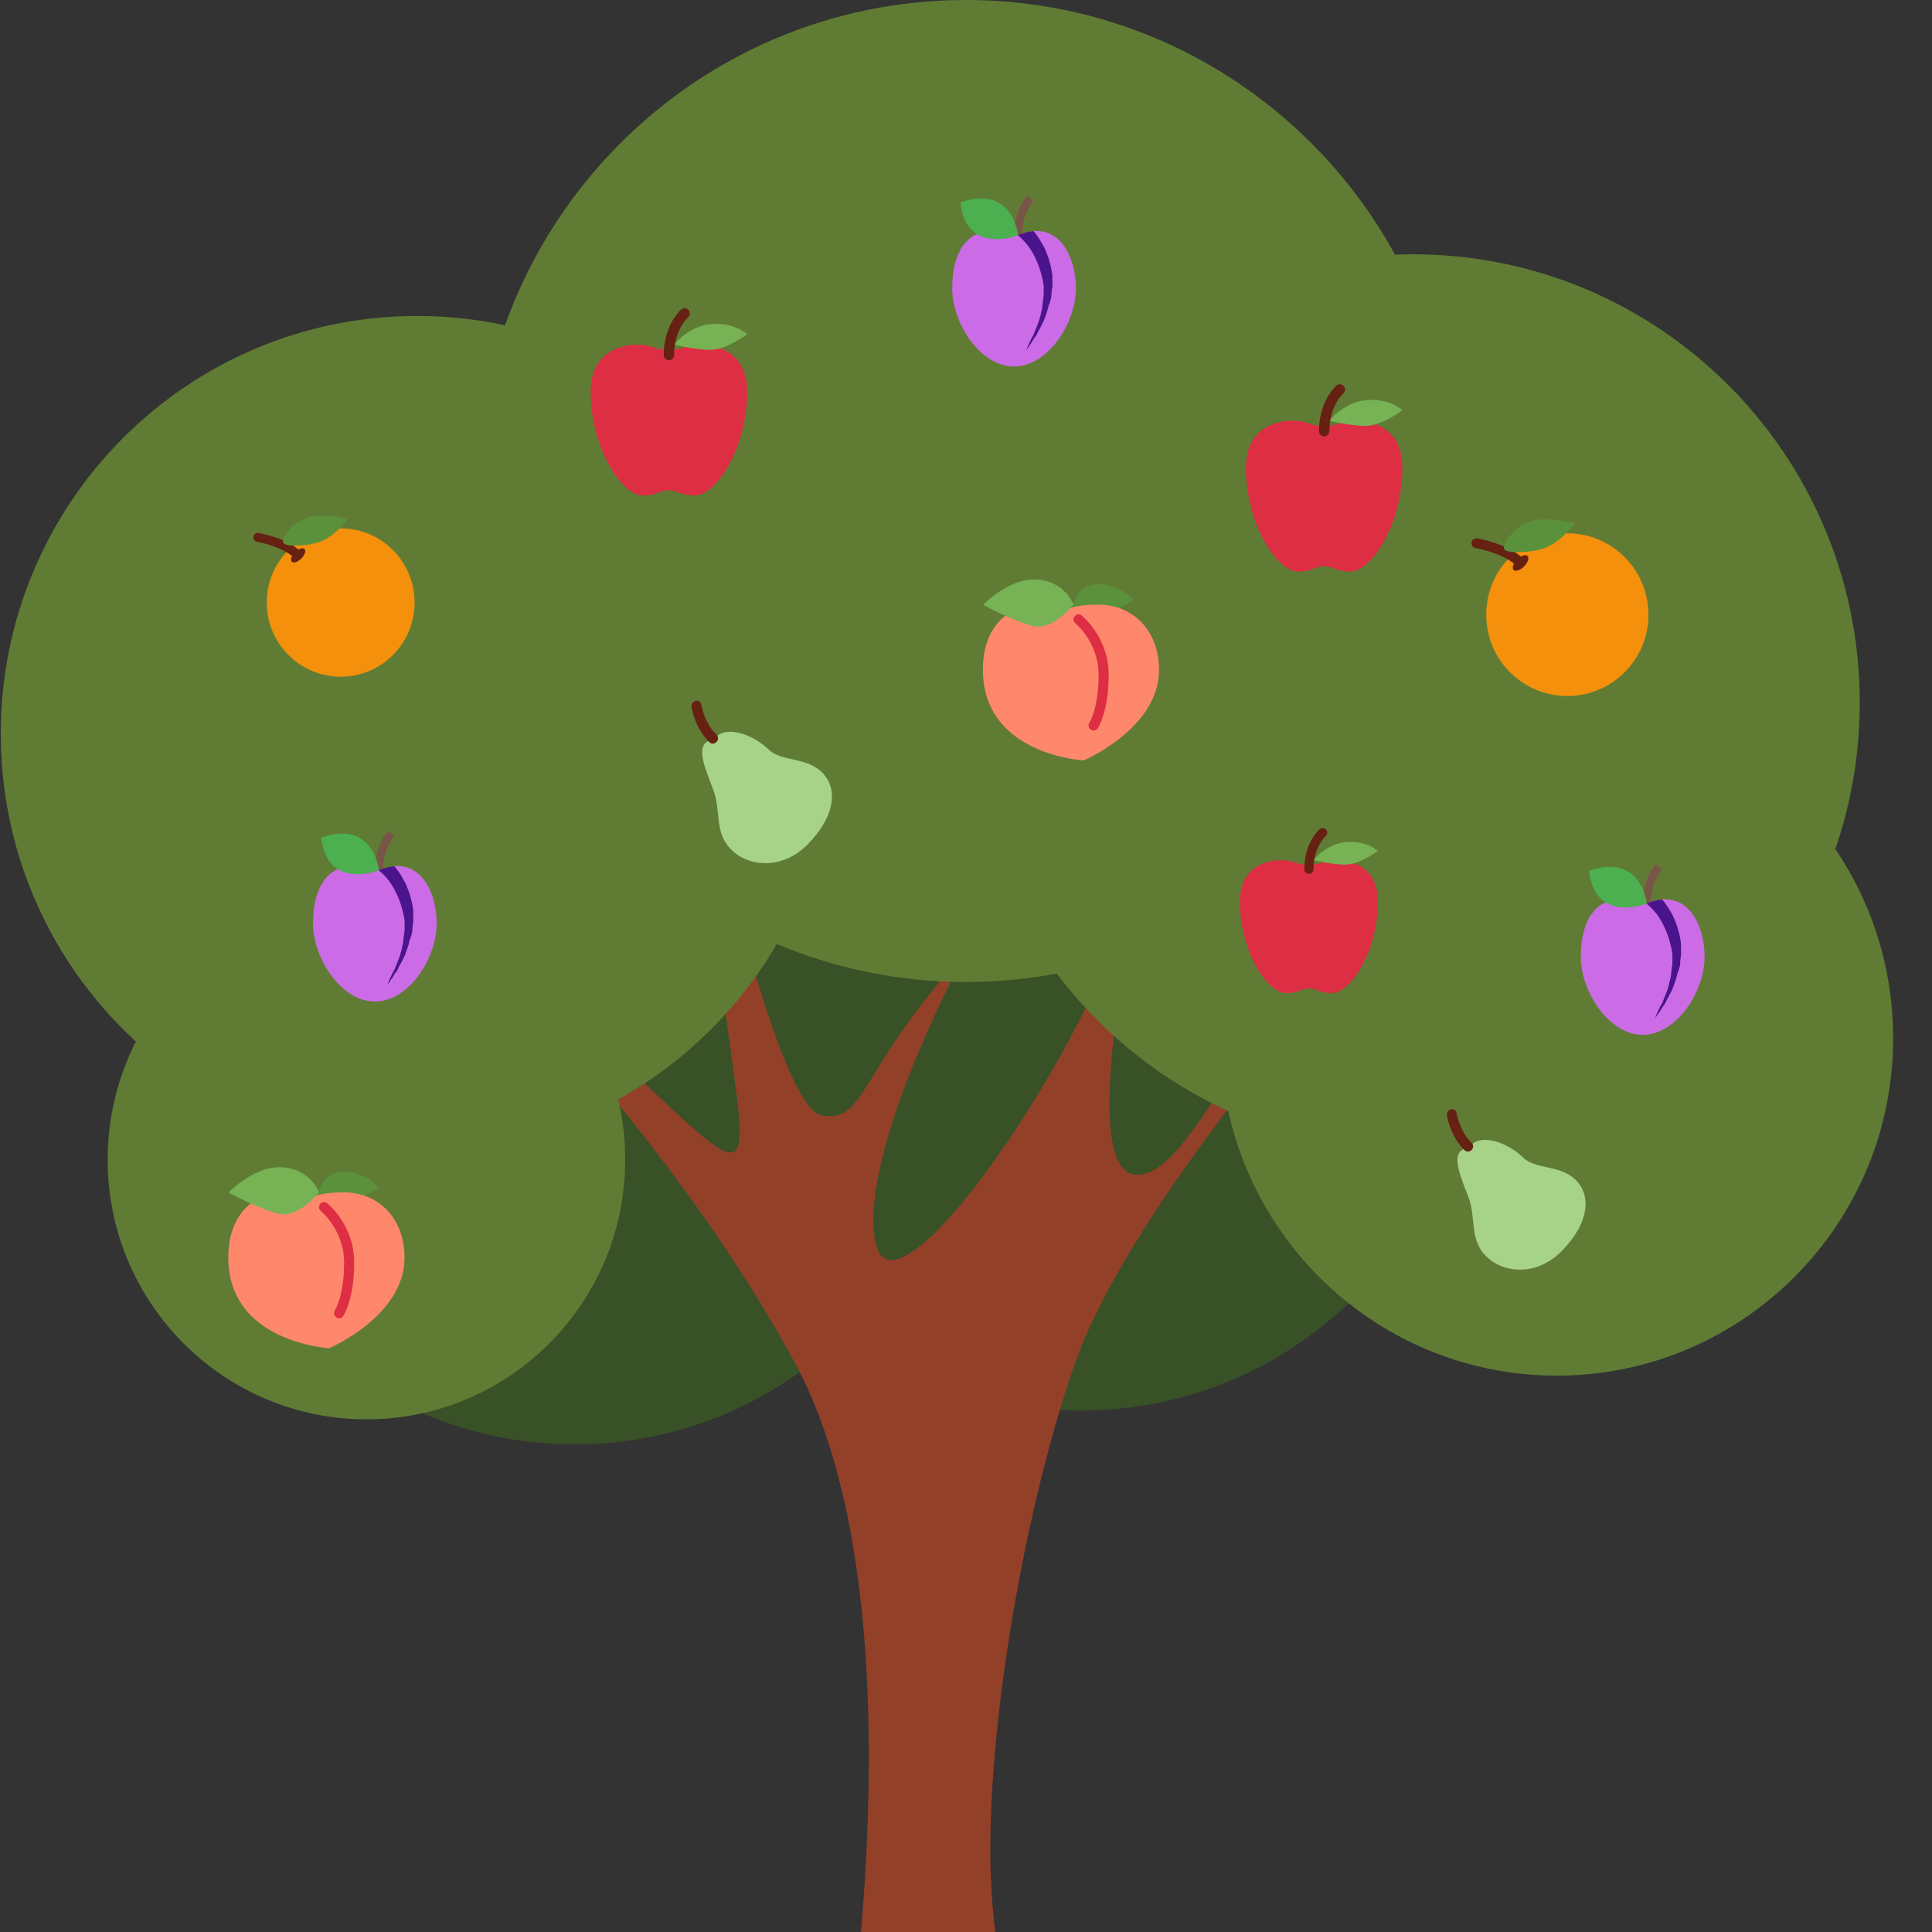 <svg xmlns="http://www.w3.org/2000/svg" xmlns:xlink="http://www.w3.org/1999/xlink" width="100" zoomAndPan="magnify" viewBox="0 0 75 75" height="100" preserveAspectRatio="xMidYMid meet" version="1.0"><rect x="0" y="0" width="75" height="75" fill="#333333" stroke="none"/><defs><clipPath id="id1"><path d="M 47 27 L 73.5 27 L 73.5 54 L 47 54 Z M 47 27 " clip-rule="nonzero"/></clipPath><clipPath id="id2"><path d="M 57.102 20 L 63.992 20 L 63.992 27.062 L 57.102 27.062 Z M 57.102 20 " clip-rule="nonzero"/></clipPath><clipPath id="id3"><path d="M 57.102 20 L 60 20 L 60 23 L 57.102 23 Z M 57.102 20 " clip-rule="nonzero"/></clipPath><clipPath id="id4"><path d="M 22.922 13 L 29.012 13 L 29.012 19.234 L 22.922 19.234 Z M 22.922 13 " clip-rule="nonzero"/></clipPath><clipPath id="id5"><path d="M 26 12 L 29.012 12 L 29.012 14 L 26 14 Z M 26 12 " clip-rule="nonzero"/></clipPath><clipPath id="id6"><path d="M 25 11.945 L 27 11.945 L 27 14 L 25 14 Z M 25 11.945 " clip-rule="nonzero"/></clipPath><clipPath id="id7"><path d="M 12.152 31.754 L 16.953 31.754 L 16.953 38.922 L 12.152 38.922 Z M 12.152 31.754 " clip-rule="nonzero"/></clipPath><clipPath id="id8"><path d="M 12.152 33 L 16.953 33 L 16.953 38.922 L 12.152 38.922 Z M 12.152 33 " clip-rule="nonzero"/></clipPath><clipPath id="id9"><path d="M 14 33 L 16.953 33 L 16.953 38.922 L 14 38.922 Z M 14 33 " clip-rule="nonzero"/></clipPath><clipPath id="id10"><path d="M 12.152 32 L 15 32 L 15 34 L 12.152 34 Z M 12.152 32 " clip-rule="nonzero"/></clipPath><clipPath id="id11"><path d="M 56.148 44 L 61.762 44 L 61.762 49.52 L 56.148 49.52 Z M 56.148 44 " clip-rule="nonzero"/></clipPath><clipPath id="id12"><path d="M 56.148 43.008 L 58 43.008 L 58 45 L 56.148 45 Z M 56.148 43.008 " clip-rule="nonzero"/></clipPath><clipPath id="id13"><path d="M 38.156 22.477 L 44.992 22.477 L 44.992 25 L 38.156 25 Z M 38.156 22.477 " clip-rule="nonzero"/></clipPath><clipPath id="id14"><path d="M 38.156 23 L 44.992 23 L 44.992 29.535 L 38.156 29.535 Z M 38.156 23 " clip-rule="nonzero"/></clipPath><clipPath id="id15"><path d="M 38.156 22.477 L 42 22.477 L 42 25 L 38.156 25 Z M 38.156 22.477 " clip-rule="nonzero"/></clipPath><clipPath id="id16"><path d="M 48.129 33 L 53.492 33 L 53.492 38.551 L 48.129 38.551 Z M 48.129 33 " clip-rule="nonzero"/></clipPath><clipPath id="id17"><path d="M 50 32.125 L 53.492 32.125 L 53.492 34 L 50 34 Z M 50 32.125 " clip-rule="nonzero"/></clipPath><clipPath id="id18"><path d="M 50 32.125 L 52 32.125 L 52 34 L 50 34 Z M 50 32.125 " clip-rule="nonzero"/></clipPath><clipPath id="id19"><path d="M 39 7.102 L 41 7.102 L 41 10 L 39 10 Z M 39 7.102 " clip-rule="nonzero"/></clipPath><clipPath id="id20"><path d="M 36.965 7.102 L 41.766 7.102 L 41.766 14 L 36.965 14 Z M 36.965 7.102 " clip-rule="nonzero"/></clipPath><clipPath id="id21"><path d="M 36.965 8 L 41.766 8 L 41.766 14.27 L 36.965 14.27 Z M 36.965 8 " clip-rule="nonzero"/></clipPath><clipPath id="id22"><path d="M 37 7.102 L 40 7.102 L 40 10 L 37 10 Z M 37 7.102 " clip-rule="nonzero"/></clipPath><clipPath id="id23"><path d="M 8.863 45.289 L 15 45.289 L 15 48 L 8.863 48 Z M 8.863 45.289 " clip-rule="nonzero"/></clipPath><clipPath id="id24"><path d="M 8.863 46 L 15.703 46 L 15.703 52.352 L 8.863 52.352 Z M 8.863 46 " clip-rule="nonzero"/></clipPath><clipPath id="id25"><path d="M 8.863 45.289 L 13 45.289 L 13 48 L 8.863 48 Z M 8.863 45.289 " clip-rule="nonzero"/></clipPath><clipPath id="id26"><path d="M 10 20 L 16.094 20 L 16.094 26.305 L 10 26.305 Z M 10 20 " clip-rule="nonzero"/></clipPath><clipPath id="id27"><path d="M 9.816 20 L 12 20 L 12 22 L 9.816 22 Z M 9.816 20 " clip-rule="nonzero"/></clipPath><clipPath id="id28"><path d="M 27 28 L 32.508 28 L 32.508 33.742 L 27 33.742 Z M 27 28 " clip-rule="nonzero"/></clipPath><clipPath id="id29"><path d="M 26.824 27.148 L 28 27.148 L 28 29 L 26.824 29 Z M 26.824 27.148 " clip-rule="nonzero"/></clipPath><clipPath id="id30"><path d="M 48.359 16 L 54.449 16 L 54.449 22.188 L 48.359 22.188 Z M 48.359 16 " clip-rule="nonzero"/></clipPath><clipPath id="id31"><path d="M 51 15 L 54.449 15 L 54.449 17 L 51 17 Z M 51 15 " clip-rule="nonzero"/></clipPath><clipPath id="id32"><path d="M 51 14.898 L 53 14.898 L 53 17 L 51 17 Z M 51 14.898 " clip-rule="nonzero"/></clipPath><clipPath id="id33"><path d="M 63 33.047 L 65 33.047 L 65 36 L 63 36 Z M 63 33.047 " clip-rule="nonzero"/></clipPath><clipPath id="id34"><path d="M 61.367 33.047 L 66.172 33.047 L 66.172 40 L 61.367 40 Z M 61.367 33.047 " clip-rule="nonzero"/></clipPath><clipPath id="id35"><path d="M 61.367 34 L 66.172 34 L 66.172 40.215 L 61.367 40.215 Z M 61.367 34 " clip-rule="nonzero"/></clipPath><clipPath id="id36"><path d="M 61.367 33.047 L 64 33.047 L 64 36 L 61.367 36 Z M 61.367 33.047 " clip-rule="nonzero"/></clipPath></defs><path fill="rgb(21.959%, 31.76%, 15.289%)" d="M 41.965 24.535 C 37.84 24.535 34.102 26.203 31.383 28.898 C 28.859 26.988 25.719 25.852 22.312 25.852 C 13.992 25.852 7.25 32.617 7.25 40.961 C 7.25 49.305 13.992 56.07 22.312 56.07 C 26.438 56.07 30.176 54.406 32.898 51.707 C 35.418 53.621 38.562 54.758 41.965 54.758 C 50.285 54.758 57.027 47.992 57.027 39.648 C 57.027 31.301 50.285 24.535 41.965 24.535 " fill-opacity="1" fill-rule="nonzero"/><path fill="rgb(57.649%, 25.099%, 16.08%)" d="M 31.695 86.992 C 31.695 86.992 36.805 63.797 30.82 52.836 C 24.836 41.879 14.98 33.402 14.98 33.402 C 14.98 33.402 18.5 35.875 24.836 41.879 C 31.172 47.883 28.004 44.703 27.301 29.871 C 27.301 29.871 30.117 42.938 31.879 43.293 C 33.637 43.645 33.285 41.523 37.512 36.934 C 37.512 36.934 33.285 44.703 33.988 48.234 C 34.695 51.766 42.352 40.723 44.223 33.992 C 45.445 29.605 41.066 45.977 44.262 45.602 C 46.387 45.355 48.402 38.996 51.145 38.777 C 51.145 38.777 43.746 47.148 41.719 52.957 C 39.688 58.77 38.137 67.988 38.496 73.492 C 38.855 79 41.121 86.992 41.121 86.992 L 31.695 86.992 " fill-opacity="1" fill-rule="nonzero"/><path fill="rgb(37.65%, 48.63%, 20.389%)" d="M 32.352 28.48 C 32.352 37.434 25.117 44.691 16.191 44.691 C 7.266 44.691 0.031 37.434 0.031 28.48 C 0.031 19.527 7.266 12.266 16.191 12.266 C 25.117 12.266 32.352 19.527 32.352 28.48 " fill-opacity="1" fill-rule="nonzero"/><path fill="rgb(37.65%, 48.63%, 20.389%)" d="M 24.27 45.02 C 24.27 50.586 19.773 55.098 14.227 55.098 C 8.676 55.098 4.18 50.586 4.18 45.02 C 4.18 39.453 8.676 34.945 14.227 34.945 C 19.773 34.945 24.27 39.453 24.27 45.02 " fill-opacity="1" fill-rule="nonzero"/><path fill="rgb(37.65%, 48.63%, 20.389%)" d="M 56.496 19.059 C 56.496 29.586 47.988 38.121 37.496 38.121 C 27.004 38.121 18.496 29.586 18.496 19.059 C 18.496 8.531 27.004 0 37.496 0 C 47.988 0 56.496 8.531 56.496 19.059 " fill-opacity="1" fill-rule="nonzero"/><path fill="rgb(37.65%, 48.63%, 20.389%)" d="M 72.195 27.273 C 72.195 36.887 64.426 44.68 54.844 44.68 C 45.266 44.68 37.496 36.887 37.496 27.273 C 37.496 17.664 45.266 9.871 54.844 9.871 C 64.426 9.871 72.195 17.664 72.195 27.273 " fill-opacity="1" fill-rule="nonzero"/><g clip-path="url(#id1)"><path fill="rgb(37.65%, 48.63%, 20.389%)" d="M 73.492 40.305 C 73.492 47.535 67.645 53.402 60.434 53.402 C 53.223 53.402 47.379 47.535 47.379 40.305 C 47.379 33.07 53.223 27.207 60.434 27.207 C 67.645 27.207 73.492 33.07 73.492 40.305 " fill-opacity="1" fill-rule="nonzero"/></g><path fill="rgb(37.65%, 48.63%, 20.389%)" d="M 60.426 18.543 C 57.832 18.543 55.727 20.648 55.727 23.242 C 55.727 25.84 57.832 27.941 60.426 27.941 C 63.023 27.941 65.125 25.84 65.125 23.242 C 65.125 20.648 63.023 18.543 60.426 18.543 " fill-opacity="1" fill-rule="nonzero"/><g clip-path="url(#id2)"><path fill="rgb(95.689%, 56.47%, 4.709%)" d="M 57.695 23.863 C 57.695 22.117 59.102 20.703 60.844 20.703 C 62.582 20.703 63.992 22.117 63.992 23.863 C 63.992 25.605 62.582 27.02 60.844 27.02 C 59.102 27.02 57.695 25.605 57.695 23.863 Z M 57.695 23.863 " fill-opacity="1" fill-rule="nonzero"/></g><g clip-path="url(#id3)"><path fill="rgb(39.999%, 12.939%, 7.449%)" d="M 59.301 21.582 C 59.25 21.531 59.148 21.543 59.039 21.605 C 58.41 21.082 57.391 20.906 57.344 20.898 C 57.238 20.883 57.141 20.953 57.125 21.055 C 57.105 21.16 57.176 21.258 57.281 21.277 C 57.289 21.277 58.223 21.438 58.773 21.879 C 58.719 21.98 58.711 22.074 58.758 22.125 C 58.832 22.199 59.016 22.137 59.164 21.988 C 59.312 21.84 59.375 21.656 59.301 21.582 Z M 59.301 21.582 " fill-opacity="1" fill-rule="nonzero"/></g><path fill="rgb(36.079%, 56.859%, 23.14%)" d="M 61.129 20.32 C 61.129 20.32 60.535 21.148 59.789 21.332 C 59.219 21.469 58.465 21.484 58.391 21.309 C 58.312 21.133 58.688 20.555 59.336 20.273 C 59.984 19.996 61.129 20.32 61.129 20.32 Z M 61.129 20.32 " fill-opacity="1" fill-rule="nonzero"/><path fill="rgb(37.65%, 48.63%, 20.389%)" d="M 25.875 10.684 C 23.156 10.684 20.953 12.887 20.953 15.605 C 20.953 18.324 23.156 20.531 25.875 20.531 C 28.594 20.531 30.797 18.324 30.797 15.605 C 30.797 12.887 28.594 10.684 25.875 10.684 " fill-opacity="1" fill-rule="nonzero"/><g clip-path="url(#id4)"><path fill="rgb(86.67%, 18.039%, 26.669%)" d="M 27.18 13.379 C 26.574 13.379 26.574 13.582 25.965 13.582 C 25.359 13.582 25.359 13.379 24.75 13.379 C 23.941 13.379 22.93 13.785 22.93 15.195 C 22.93 17.418 24.145 19.234 24.953 19.234 C 25.562 19.234 25.562 19.035 25.965 19.035 C 26.371 19.035 26.371 19.234 26.98 19.234 C 27.789 19.234 29.004 17.418 29.004 15.195 C 29.004 13.785 27.992 13.379 27.18 13.379 Z M 27.18 13.379 " fill-opacity="1" fill-rule="nonzero"/></g><g clip-path="url(#id5)"><path fill="rgb(46.669%, 69.8%, 33.33%)" d="M 26.168 13.379 C 26.168 13.379 26.777 12.57 27.789 12.57 C 28.598 12.57 29.004 12.977 29.004 12.977 C 29.004 12.977 28.195 13.582 27.586 13.582 C 26.98 13.582 26.168 13.379 26.168 13.379 Z M 26.168 13.379 " fill-opacity="1" fill-rule="nonzero"/></g><g clip-path="url(#id6)"><path fill="rgb(39.999%, 12.939%, 7.449%)" d="M 25.965 13.984 C 25.855 13.984 25.766 13.895 25.766 13.785 C 25.766 13.09 26.008 12.449 26.43 12.023 C 26.512 11.945 26.637 11.945 26.719 12.023 C 26.797 12.105 26.797 12.23 26.719 12.312 C 26.367 12.656 26.168 13.195 26.168 13.785 C 26.168 13.895 26.078 13.984 25.965 13.984 Z M 25.965 13.984 " fill-opacity="1" fill-rule="nonzero"/></g><path fill="rgb(37.65%, 48.63%, 20.389%)" d="M 14.652 30.516 C 11.977 30.516 9.812 32.684 9.812 35.355 C 9.812 38.027 11.977 40.195 14.652 40.195 C 17.324 40.195 19.488 38.027 19.488 35.355 C 19.488 32.684 17.324 30.516 14.652 30.516 " fill-opacity="1" fill-rule="nonzero"/><path fill="rgb(100%, 100%, 100%)" d="M 15.195 32.355 C 15.195 32.355 14.715 32.848 14.715 33.785 " fill-opacity="1" fill-rule="nonzero"/><g clip-path="url(#id7)"><path stroke-linecap="butt" transform="matrix(0.16, 0, 0, 0.159, 10.712, 31.718)" fill="none" stroke-linejoin="miter" d="M 28.009 4.005 C 28.009 4.005 25.008 7.097 25.008 12.989 " stroke="rgb(47.449%, 33.33%, 28.239%)" stroke-width="2" stroke-opacity="1" stroke-miterlimit="10"/></g><g clip-path="url(#id8)"><path fill="rgb(79.61%, 42.349%, 90.199%)" d="M 16.953 35.855 C 16.953 37.176 15.883 38.879 14.555 38.879 C 13.227 38.879 12.152 37.176 12.152 35.855 C 12.152 34.297 12.855 33.152 14.715 33.785 C 16.219 33.133 16.953 34.535 16.953 35.855 Z M 16.953 35.855 " fill-opacity="1" fill-rule="nonzero"/></g><g clip-path="url(#id9)"><path fill="rgb(29.019%, 7.84%, 54.9%)" d="M 15.977 36.27 C 16.012 36.191 16.012 36.094 16.012 36.016 L 16.043 35.762 C 16.043 35.68 16.043 35.586 16.043 35.488 C 16.043 35.395 16.043 35.316 16.027 35.234 C 16.012 35.156 15.996 35.059 15.977 34.98 C 15.961 34.902 15.93 34.82 15.914 34.742 C 15.867 34.582 15.801 34.438 15.738 34.281 C 15.656 34.152 15.594 34.012 15.516 33.898 C 15.449 33.805 15.387 33.707 15.305 33.629 C 15.113 33.645 14.922 33.691 14.699 33.785 C 15.531 34.422 15.707 35.68 15.707 35.762 L 15.707 36 C 15.707 36.078 15.707 36.156 15.691 36.238 C 15.676 36.316 15.676 36.398 15.656 36.477 C 15.656 36.555 15.641 36.637 15.625 36.699 C 15.594 36.844 15.562 36.984 15.516 37.129 C 15.465 37.258 15.418 37.383 15.371 37.496 C 15.355 37.559 15.32 37.605 15.305 37.652 C 15.273 37.703 15.258 37.75 15.227 37.797 C 15.18 37.895 15.145 37.973 15.113 38.035 C 15.066 38.164 15.035 38.242 15.035 38.242 C 15.035 38.242 15.082 38.18 15.16 38.051 C 15.211 37.988 15.258 37.926 15.305 37.828 C 15.336 37.781 15.371 37.734 15.402 37.703 C 15.434 37.652 15.449 37.605 15.48 37.543 C 15.547 37.43 15.609 37.305 15.676 37.176 C 15.738 37.051 15.785 36.891 15.836 36.746 C 15.867 36.668 15.883 36.586 15.898 36.508 C 15.93 36.43 15.961 36.348 15.977 36.27 Z M 15.977 36.27 " fill-opacity="1" fill-rule="nonzero"/></g><g clip-path="url(#id10)"><path fill="rgb(29.799%, 68.629%, 31.369%)" d="M 14.715 33.785 C 14.715 33.785 14.504 31.797 12.473 32.516 C 12.695 34.582 14.715 33.785 14.715 33.785 Z M 14.715 33.785 " fill-opacity="1" fill-rule="nonzero"/></g><path fill="rgb(37.65%, 48.63%, 20.389%)" d="M 58.98 41.324 C 56.273 41.324 54.078 43.52 54.078 46.227 C 54.078 48.934 56.273 51.129 58.98 51.129 C 61.688 51.129 63.883 48.934 63.883 46.227 C 63.883 43.52 61.688 41.324 58.98 41.324 " fill-opacity="1" fill-rule="nonzero"/><g clip-path="url(#id11)"><path fill="rgb(65.099%, 82.75%, 53.329%)" d="M 57.039 44.562 C 57.32 44.008 58.391 44.227 59.137 44.945 C 59.609 45.402 60.551 45.211 61.156 45.793 C 61.77 46.383 61.727 47.441 60.621 48.57 C 59.727 49.477 58.5 49.477 57.77 48.84 C 57 48.168 57.336 47.324 56.996 46.449 C 56.656 45.57 56.238 44.613 57.039 44.562 Z M 57.039 44.562 " fill-opacity="1" fill-rule="nonzero"/></g><g clip-path="url(#id12)"><path fill="rgb(39.999%, 12.939%, 7.449%)" d="M 57.129 44.641 C 57.051 44.719 56.934 44.727 56.859 44.656 C 56.297 44.113 56.172 43.328 56.168 43.289 C 56.156 43.184 56.23 43.082 56.332 43.062 C 56.438 43.043 56.531 43.109 56.543 43.211 C 56.547 43.219 56.66 43.914 57.133 44.371 C 57.207 44.441 57.203 44.562 57.129 44.641 Z M 57.129 44.641 " fill-opacity="1" fill-rule="nonzero"/></g><path fill="rgb(37.65%, 48.63%, 20.389%)" d="M 41.609 20.914 C 38.949 20.914 36.789 23.07 36.789 25.73 C 36.789 28.391 38.949 30.547 41.609 30.547 C 44.27 30.547 46.426 28.391 46.426 25.73 C 46.426 23.07 44.27 20.914 41.609 20.914 " fill-opacity="1" fill-rule="nonzero"/><g clip-path="url(#id13)"><path fill="rgb(36.079%, 56.859%, 23.14%)" d="M 38.168 23.48 C 38.168 23.48 39.121 22.496 40.121 22.496 C 41.316 22.496 41.672 23.465 41.672 23.465 C 41.672 23.465 41.793 22.68 42.648 22.68 C 43.504 22.68 44.004 23.293 44.004 23.293 C 44.004 23.293 43.309 23.711 43.102 23.797 C 42.555 24.023 40.879 24.496 40.098 24.301 C 39.316 24.105 38.168 23.48 38.168 23.48 Z M 38.168 23.48 " fill-opacity="1" fill-rule="nonzero"/></g><g clip-path="url(#id14)"><path fill="rgb(100%, 53.329%, 42.349%)" d="M 41.477 23.652 C 41.477 23.652 41.68 23.473 42.648 23.473 C 43.926 23.473 44.992 24.418 44.992 26.012 C 44.992 28.273 42.07 29.52 42.07 29.52 C 42.07 29.52 38.156 29.309 38.156 26 C 38.156 24.047 39.473 23.453 40.305 23.453 C 41.273 23.453 41.477 23.652 41.477 23.652 Z M 41.477 23.652 " fill-opacity="1" fill-rule="nonzero"/></g><g clip-path="url(#id15)"><path fill="rgb(46.669%, 69.8%, 33.33%)" d="M 38.168 23.48 C 38.168 23.48 39.121 22.496 40.121 22.496 C 41.316 22.496 41.672 23.465 41.672 23.465 C 41.672 23.465 40.879 24.496 40.098 24.301 C 39.316 24.105 38.168 23.48 38.168 23.48 Z M 38.168 23.48 " fill-opacity="1" fill-rule="nonzero"/></g><path fill="rgb(86.67%, 18.039%, 26.669%)" d="M 42.453 28.359 C 42.418 28.359 42.379 28.348 42.344 28.328 C 42.254 28.266 42.23 28.145 42.289 28.055 C 42.293 28.051 42.648 27.484 42.648 26.199 C 42.648 24.938 41.754 24.203 41.746 24.195 C 41.66 24.129 41.648 24.004 41.715 23.922 C 41.781 23.836 41.906 23.82 41.988 23.891 C 42.031 23.926 43.039 24.75 43.039 26.199 C 43.039 27.617 42.633 28.246 42.617 28.273 C 42.578 28.328 42.516 28.359 42.453 28.359 Z M 42.453 28.359 " fill-opacity="1" fill-rule="nonzero"/><path fill="rgb(37.65%, 48.63%, 20.389%)" d="M 50.73 31.016 C 48.336 31.016 46.391 32.957 46.391 35.352 C 46.391 37.75 48.336 39.691 50.73 39.691 C 53.125 39.691 55.07 37.75 55.07 35.352 C 55.07 32.957 53.125 31.016 50.73 31.016 " fill-opacity="1" fill-rule="nonzero"/><g clip-path="url(#id16)"><path fill="rgb(86.67%, 18.039%, 26.669%)" d="M 51.883 33.391 C 51.344 33.391 51.344 33.566 50.809 33.566 C 50.273 33.566 50.273 33.391 49.738 33.391 C 49.023 33.391 48.133 33.746 48.133 34.992 C 48.133 36.949 49.203 38.551 49.918 38.551 C 50.453 38.551 50.453 38.375 50.809 38.375 C 51.168 38.375 51.168 38.551 51.703 38.551 C 52.418 38.551 53.488 36.949 53.488 34.992 C 53.488 33.746 52.594 33.391 51.883 33.391 Z M 51.883 33.391 " fill-opacity="1" fill-rule="nonzero"/></g><g clip-path="url(#id17)"><path fill="rgb(46.669%, 69.8%, 33.33%)" d="M 50.988 33.391 C 50.988 33.391 51.523 32.68 52.418 32.68 C 53.129 32.68 53.488 33.035 53.488 33.035 C 53.488 33.035 52.773 33.566 52.238 33.566 C 51.703 33.566 50.988 33.391 50.988 33.391 Z M 50.988 33.391 " fill-opacity="1" fill-rule="nonzero"/></g><g clip-path="url(#id18)"><path fill="rgb(39.999%, 12.939%, 7.449%)" d="M 50.809 33.922 C 50.711 33.922 50.633 33.844 50.633 33.746 C 50.633 33.133 50.844 32.566 51.219 32.195 C 51.289 32.125 51.402 32.125 51.473 32.195 C 51.543 32.266 51.543 32.379 51.473 32.449 C 51.164 32.754 50.988 33.227 50.988 33.746 C 50.988 33.844 50.91 33.922 50.809 33.922 Z M 50.809 33.922 " fill-opacity="1" fill-rule="nonzero"/></g><path fill="rgb(37.65%, 48.63%, 20.389%)" d="M 39.461 5.863 C 36.789 5.863 34.625 8.027 34.625 10.699 C 34.625 13.375 36.789 15.539 39.461 15.539 C 42.137 15.539 44.301 13.375 44.301 10.699 C 44.301 8.027 42.137 5.863 39.461 5.863 " fill-opacity="1" fill-rule="nonzero"/><g clip-path="url(#id19)"><path fill="rgb(100%, 100%, 100%)" d="M 40.004 7.703 C 40.004 7.703 39.523 8.195 39.523 9.133 " fill-opacity="1" fill-rule="nonzero"/></g><g clip-path="url(#id20)"><path stroke-linecap="butt" transform="matrix(0.16, 0, 0, 0.159, 35.523, 7.065)" fill="none" stroke-linejoin="miter" d="M 27.991 4.012 C 27.991 4.012 24.99 7.105 24.99 12.996 " stroke="rgb(47.449%, 33.33%, 28.239%)" stroke-width="2" stroke-opacity="1" stroke-miterlimit="10"/></g><g clip-path="url(#id21)"><path fill="rgb(79.61%, 42.349%, 90.199%)" d="M 41.766 11.203 C 41.766 12.523 40.695 14.227 39.363 14.227 C 38.035 14.227 36.965 12.523 36.965 11.203 C 36.965 9.645 37.668 8.496 39.523 9.133 C 41.031 8.48 41.766 9.883 41.766 11.203 Z M 41.766 11.203 " fill-opacity="1" fill-rule="nonzero"/></g><path fill="rgb(29.019%, 7.84%, 54.9%)" d="M 40.789 11.617 C 40.82 11.535 40.82 11.441 40.82 11.363 L 40.855 11.105 C 40.855 11.027 40.855 10.934 40.855 10.836 C 40.855 10.742 40.855 10.66 40.836 10.582 C 40.82 10.504 40.805 10.406 40.789 10.328 C 40.773 10.246 40.742 10.168 40.727 10.09 C 40.676 9.93 40.613 9.785 40.551 9.625 C 40.469 9.5 40.406 9.355 40.324 9.246 C 40.262 9.148 40.199 9.055 40.117 8.973 C 39.926 8.988 39.734 9.039 39.508 9.133 C 40.34 9.77 40.516 11.027 40.516 11.105 L 40.516 11.344 C 40.516 11.426 40.516 11.504 40.5 11.586 C 40.484 11.664 40.484 11.742 40.469 11.824 C 40.469 11.902 40.453 11.98 40.438 12.047 C 40.406 12.188 40.375 12.332 40.324 12.477 C 40.277 12.602 40.23 12.73 40.18 12.84 C 40.164 12.906 40.133 12.953 40.117 13 C 40.086 13.047 40.07 13.098 40.039 13.145 C 39.988 13.238 39.957 13.32 39.926 13.383 C 39.879 13.508 39.844 13.59 39.844 13.59 C 39.844 13.59 39.895 13.527 39.973 13.398 C 40.02 13.336 40.07 13.27 40.117 13.176 C 40.148 13.129 40.18 13.078 40.215 13.047 C 40.246 13 40.262 12.953 40.293 12.891 C 40.359 12.777 40.422 12.648 40.484 12.523 C 40.551 12.395 40.598 12.238 40.645 12.094 C 40.676 12.016 40.695 11.934 40.711 11.855 C 40.742 11.773 40.773 11.695 40.789 11.617 Z M 40.789 11.617 " fill-opacity="1" fill-rule="nonzero"/><g clip-path="url(#id22)"><path fill="rgb(29.799%, 68.629%, 31.369%)" d="M 39.523 9.133 C 39.523 9.133 39.316 7.145 37.285 7.859 C 37.508 9.93 39.523 9.133 39.523 9.133 Z M 39.523 9.133 " fill-opacity="1" fill-rule="nonzero"/></g><path fill="rgb(37.65%, 48.63%, 20.389%)" d="M 12.316 43.73 C 9.656 43.73 7.5 45.887 7.5 48.547 C 7.5 51.207 9.656 53.363 12.316 53.363 C 14.977 53.363 17.133 51.207 17.133 48.547 C 17.133 45.887 14.977 43.73 12.316 43.73 " fill-opacity="1" fill-rule="nonzero"/><g clip-path="url(#id23)"><path fill="rgb(36.079%, 56.859%, 23.14%)" d="M 8.875 46.293 C 8.875 46.293 9.828 45.312 10.828 45.312 C 12.027 45.312 12.383 46.281 12.383 46.281 C 12.383 46.281 12.504 45.496 13.359 45.496 C 14.215 45.496 14.715 46.109 14.715 46.109 C 14.715 46.109 14.02 46.527 13.809 46.613 C 13.262 46.84 11.586 47.312 10.805 47.117 C 10.023 46.918 8.875 46.293 8.875 46.293 Z M 8.875 46.293 " fill-opacity="1" fill-rule="nonzero"/></g><g clip-path="url(#id24)"><path fill="rgb(100%, 53.329%, 42.349%)" d="M 12.188 46.465 C 12.188 46.465 12.391 46.289 13.359 46.289 C 14.637 46.289 15.703 47.234 15.703 48.828 C 15.703 51.09 12.781 52.336 12.781 52.336 C 12.781 52.336 8.863 52.125 8.863 48.816 C 8.863 46.863 10.184 46.27 11.012 46.27 C 11.98 46.27 12.188 46.465 12.188 46.465 Z M 12.188 46.465 " fill-opacity="1" fill-rule="nonzero"/></g><g clip-path="url(#id25)"><path fill="rgb(46.669%, 69.8%, 33.33%)" d="M 8.875 46.293 C 8.875 46.293 9.828 45.312 10.828 45.312 C 12.027 45.312 12.383 46.281 12.383 46.281 C 12.383 46.281 11.586 47.312 10.805 47.117 C 10.023 46.922 8.875 46.293 8.875 46.293 Z M 8.875 46.293 " fill-opacity="1" fill-rule="nonzero"/></g><path fill="rgb(86.67%, 18.039%, 26.669%)" d="M 13.164 51.176 C 13.125 51.176 13.086 51.164 13.055 51.141 C 12.965 51.082 12.941 50.961 13 50.871 C 13.004 50.867 13.359 50.301 13.359 49.016 C 13.359 47.754 12.465 47.02 12.453 47.012 C 12.371 46.945 12.355 46.82 12.426 46.738 C 12.492 46.652 12.613 46.637 12.699 46.707 C 12.742 46.738 13.75 47.566 13.75 49.016 C 13.75 50.434 13.344 51.062 13.324 51.09 C 13.289 51.145 13.227 51.176 13.164 51.176 Z M 13.164 51.176 " fill-opacity="1" fill-rule="nonzero"/><path fill="rgb(37.65%, 48.63%, 20.389%)" d="M 12.848 18.543 C 10.48 18.543 8.562 20.461 8.562 22.824 C 8.562 25.191 10.48 27.109 12.848 27.109 C 15.211 27.109 17.129 25.191 17.129 22.824 C 17.129 20.461 15.211 18.543 12.848 18.543 " fill-opacity="1" fill-rule="nonzero"/><g clip-path="url(#id26)"><path fill="rgb(95.689%, 56.47%, 4.709%)" d="M 10.355 23.391 C 10.355 21.801 11.641 20.512 13.227 20.512 C 14.812 20.512 16.094 21.801 16.094 23.391 C 16.094 24.98 14.812 26.27 13.227 26.27 C 11.641 26.27 10.355 24.98 10.355 23.391 Z M 10.355 23.391 " fill-opacity="1" fill-rule="nonzero"/></g><g clip-path="url(#id27)"><path fill="rgb(39.999%, 12.939%, 7.449%)" d="M 11.82 21.312 C 11.773 21.266 11.68 21.277 11.586 21.332 C 11.012 20.855 10.078 20.695 10.039 20.688 C 9.941 20.672 9.855 20.738 9.836 20.832 C 9.82 20.926 9.887 21.016 9.98 21.031 C 9.988 21.035 10.84 21.184 11.34 21.586 C 11.293 21.676 11.285 21.762 11.328 21.805 C 11.395 21.875 11.562 21.816 11.695 21.684 C 11.832 21.547 11.887 21.379 11.82 21.312 Z M 11.82 21.312 " fill-opacity="1" fill-rule="nonzero"/></g><path fill="rgb(36.079%, 56.859%, 23.14%)" d="M 13.488 20.164 C 13.488 20.164 12.945 20.918 12.266 21.082 C 11.75 21.211 11.059 21.223 10.992 21.062 C 10.922 20.902 11.266 20.375 11.855 20.121 C 12.445 19.867 13.488 20.164 13.488 20.164 Z M 13.488 20.164 " fill-opacity="1" fill-rule="nonzero"/><path fill="rgb(37.65%, 48.63%, 20.389%)" d="M 29.691 25.445 C 26.949 25.445 24.727 27.668 24.727 30.406 C 24.727 33.148 26.949 35.371 29.691 35.371 C 32.434 35.371 34.656 33.148 34.656 30.406 C 34.656 27.668 32.434 25.445 29.691 25.445 " fill-opacity="1" fill-rule="nonzero"/><g clip-path="url(#id28)"><path fill="rgb(65.099%, 82.75%, 53.329%)" d="M 27.727 28.723 C 28.008 28.16 29.094 28.383 29.852 29.109 C 30.332 29.57 31.281 29.379 31.895 29.969 C 32.516 30.566 32.473 31.637 31.352 32.781 C 30.449 33.699 29.203 33.699 28.465 33.055 C 27.688 32.375 28.023 31.52 27.68 30.633 C 27.336 29.746 26.914 28.773 27.727 28.723 Z M 27.727 28.723 " fill-opacity="1" fill-rule="nonzero"/></g><g clip-path="url(#id29)"><path fill="rgb(39.999%, 12.939%, 7.449%)" d="M 27.816 28.801 C 27.738 28.883 27.617 28.891 27.543 28.816 C 26.973 28.27 26.848 27.473 26.844 27.43 C 26.832 27.328 26.906 27.227 27.012 27.203 C 27.117 27.184 27.211 27.25 27.223 27.352 C 27.227 27.363 27.34 28.066 27.82 28.527 C 27.895 28.598 27.891 28.723 27.816 28.801 Z M 27.816 28.801 " fill-opacity="1" fill-rule="nonzero"/></g><path fill="rgb(37.65%, 48.63%, 20.389%)" d="M 51.316 13.637 C 48.598 13.637 46.391 15.84 46.391 18.559 C 46.391 21.277 48.598 23.48 51.316 23.48 C 54.031 23.48 56.238 21.277 56.238 18.559 C 56.238 15.84 54.031 13.637 51.316 13.637 " fill-opacity="1" fill-rule="nonzero"/><g clip-path="url(#id30)"><path fill="rgb(86.67%, 18.039%, 26.669%)" d="M 52.621 16.332 C 52.012 16.332 52.012 16.535 51.406 16.535 C 50.797 16.535 50.797 16.332 50.191 16.332 C 49.379 16.332 48.367 16.734 48.367 18.148 C 48.367 20.371 49.582 22.188 50.391 22.188 C 51 22.188 51 21.984 51.406 21.984 C 51.809 21.984 51.809 22.188 52.418 22.188 C 53.227 22.188 54.441 20.371 54.441 18.148 C 54.441 16.734 53.43 16.332 52.621 16.332 Z M 52.621 16.332 " fill-opacity="1" fill-rule="nonzero"/></g><g clip-path="url(#id31)"><path fill="rgb(46.669%, 69.8%, 33.33%)" d="M 51.605 16.332 C 51.605 16.332 52.215 15.523 53.227 15.523 C 54.039 15.523 54.441 15.926 54.441 15.926 C 54.441 15.926 53.633 16.535 53.023 16.535 C 52.418 16.535 51.605 16.332 51.605 16.332 Z M 51.605 16.332 " fill-opacity="1" fill-rule="nonzero"/></g><g clip-path="url(#id32)"><path fill="rgb(39.999%, 12.939%, 7.449%)" d="M 51.406 16.938 C 51.293 16.938 51.203 16.848 51.203 16.734 C 51.203 16.039 51.445 15.398 51.867 14.977 C 51.949 14.898 52.078 14.898 52.156 14.977 C 52.234 15.055 52.234 15.184 52.156 15.262 C 51.809 15.609 51.605 16.148 51.605 16.734 C 51.605 16.848 51.516 16.938 51.406 16.938 Z M 51.406 16.938 " fill-opacity="1" fill-rule="nonzero"/></g><path fill="rgb(37.65%, 48.63%, 20.389%)" d="M 63.867 31.809 C 61.195 31.809 59.027 33.973 59.027 36.645 C 59.027 39.32 61.195 41.484 63.867 41.484 C 66.539 41.484 68.707 39.32 68.707 36.645 C 68.707 33.973 66.539 31.809 63.867 31.809 " fill-opacity="1" fill-rule="nonzero"/><g clip-path="url(#id33)"><path fill="rgb(100%, 100%, 100%)" d="M 64.41 33.645 C 64.41 33.645 63.93 34.141 63.93 35.078 " fill-opacity="1" fill-rule="nonzero"/></g><g clip-path="url(#id34)"><path stroke-linecap="butt" transform="matrix(0.16, 0, 0, 0.159, 59.927, 33.01)" fill="none" stroke-linejoin="miter" d="M 28.005 3.99 C 28.005 3.99 25.003 7.108 25.003 12.999 " stroke="rgb(47.449%, 33.33%, 28.239%)" stroke-width="2" stroke-opacity="1" stroke-miterlimit="10"/></g><g clip-path="url(#id35)"><path fill="rgb(79.61%, 42.349%, 90.199%)" d="M 66.172 37.148 C 66.172 38.469 65.098 40.172 63.77 40.172 C 62.441 40.172 61.367 38.469 61.367 37.148 C 61.367 35.586 62.074 34.441 63.93 35.078 C 65.434 34.426 66.172 35.828 66.172 37.148 Z M 66.172 37.148 " fill-opacity="1" fill-rule="nonzero"/></g><path fill="rgb(29.019%, 7.84%, 54.9%)" d="M 65.195 37.562 C 65.227 37.48 65.227 37.387 65.227 37.305 L 65.258 37.051 C 65.258 36.973 65.258 36.875 65.258 36.781 C 65.258 36.688 65.258 36.605 65.242 36.527 C 65.227 36.445 65.211 36.352 65.195 36.273 C 65.18 36.191 65.145 36.113 65.129 36.031 C 65.082 35.875 65.02 35.73 64.953 35.57 C 64.875 35.445 64.809 35.301 64.73 35.191 C 64.664 35.094 64.602 35 64.523 34.918 C 64.328 34.934 64.137 34.984 63.914 35.078 C 64.746 35.715 64.922 36.973 64.922 37.051 L 64.922 37.289 C 64.922 37.371 64.922 37.449 64.906 37.527 C 64.891 37.609 64.891 37.688 64.875 37.77 C 64.875 37.848 64.859 37.926 64.84 37.992 C 64.809 38.133 64.777 38.277 64.73 38.422 C 64.68 38.547 64.633 38.676 64.586 38.785 C 64.57 38.852 64.539 38.898 64.523 38.945 C 64.488 38.992 64.473 39.039 64.441 39.09 C 64.395 39.184 64.363 39.262 64.328 39.328 C 64.281 39.453 64.25 39.535 64.25 39.535 C 64.25 39.535 64.297 39.469 64.379 39.344 C 64.426 39.281 64.473 39.215 64.523 39.121 C 64.555 39.074 64.586 39.023 64.617 38.992 C 64.648 38.945 64.664 38.898 64.699 38.832 C 64.762 38.723 64.824 38.594 64.891 38.469 C 64.953 38.34 65 38.18 65.051 38.039 C 65.082 37.957 65.098 37.879 65.113 37.801 C 65.145 37.719 65.18 37.641 65.195 37.562 Z M 65.195 37.562 " fill-opacity="1" fill-rule="nonzero"/><g clip-path="url(#id36)"><path fill="rgb(29.799%, 68.629%, 31.369%)" d="M 63.93 35.078 C 63.93 35.078 63.723 33.09 61.688 33.805 C 61.914 35.875 63.93 35.078 63.93 35.078 Z M 63.93 35.078 " fill-opacity="1" fill-rule="nonzero"/></g></svg>